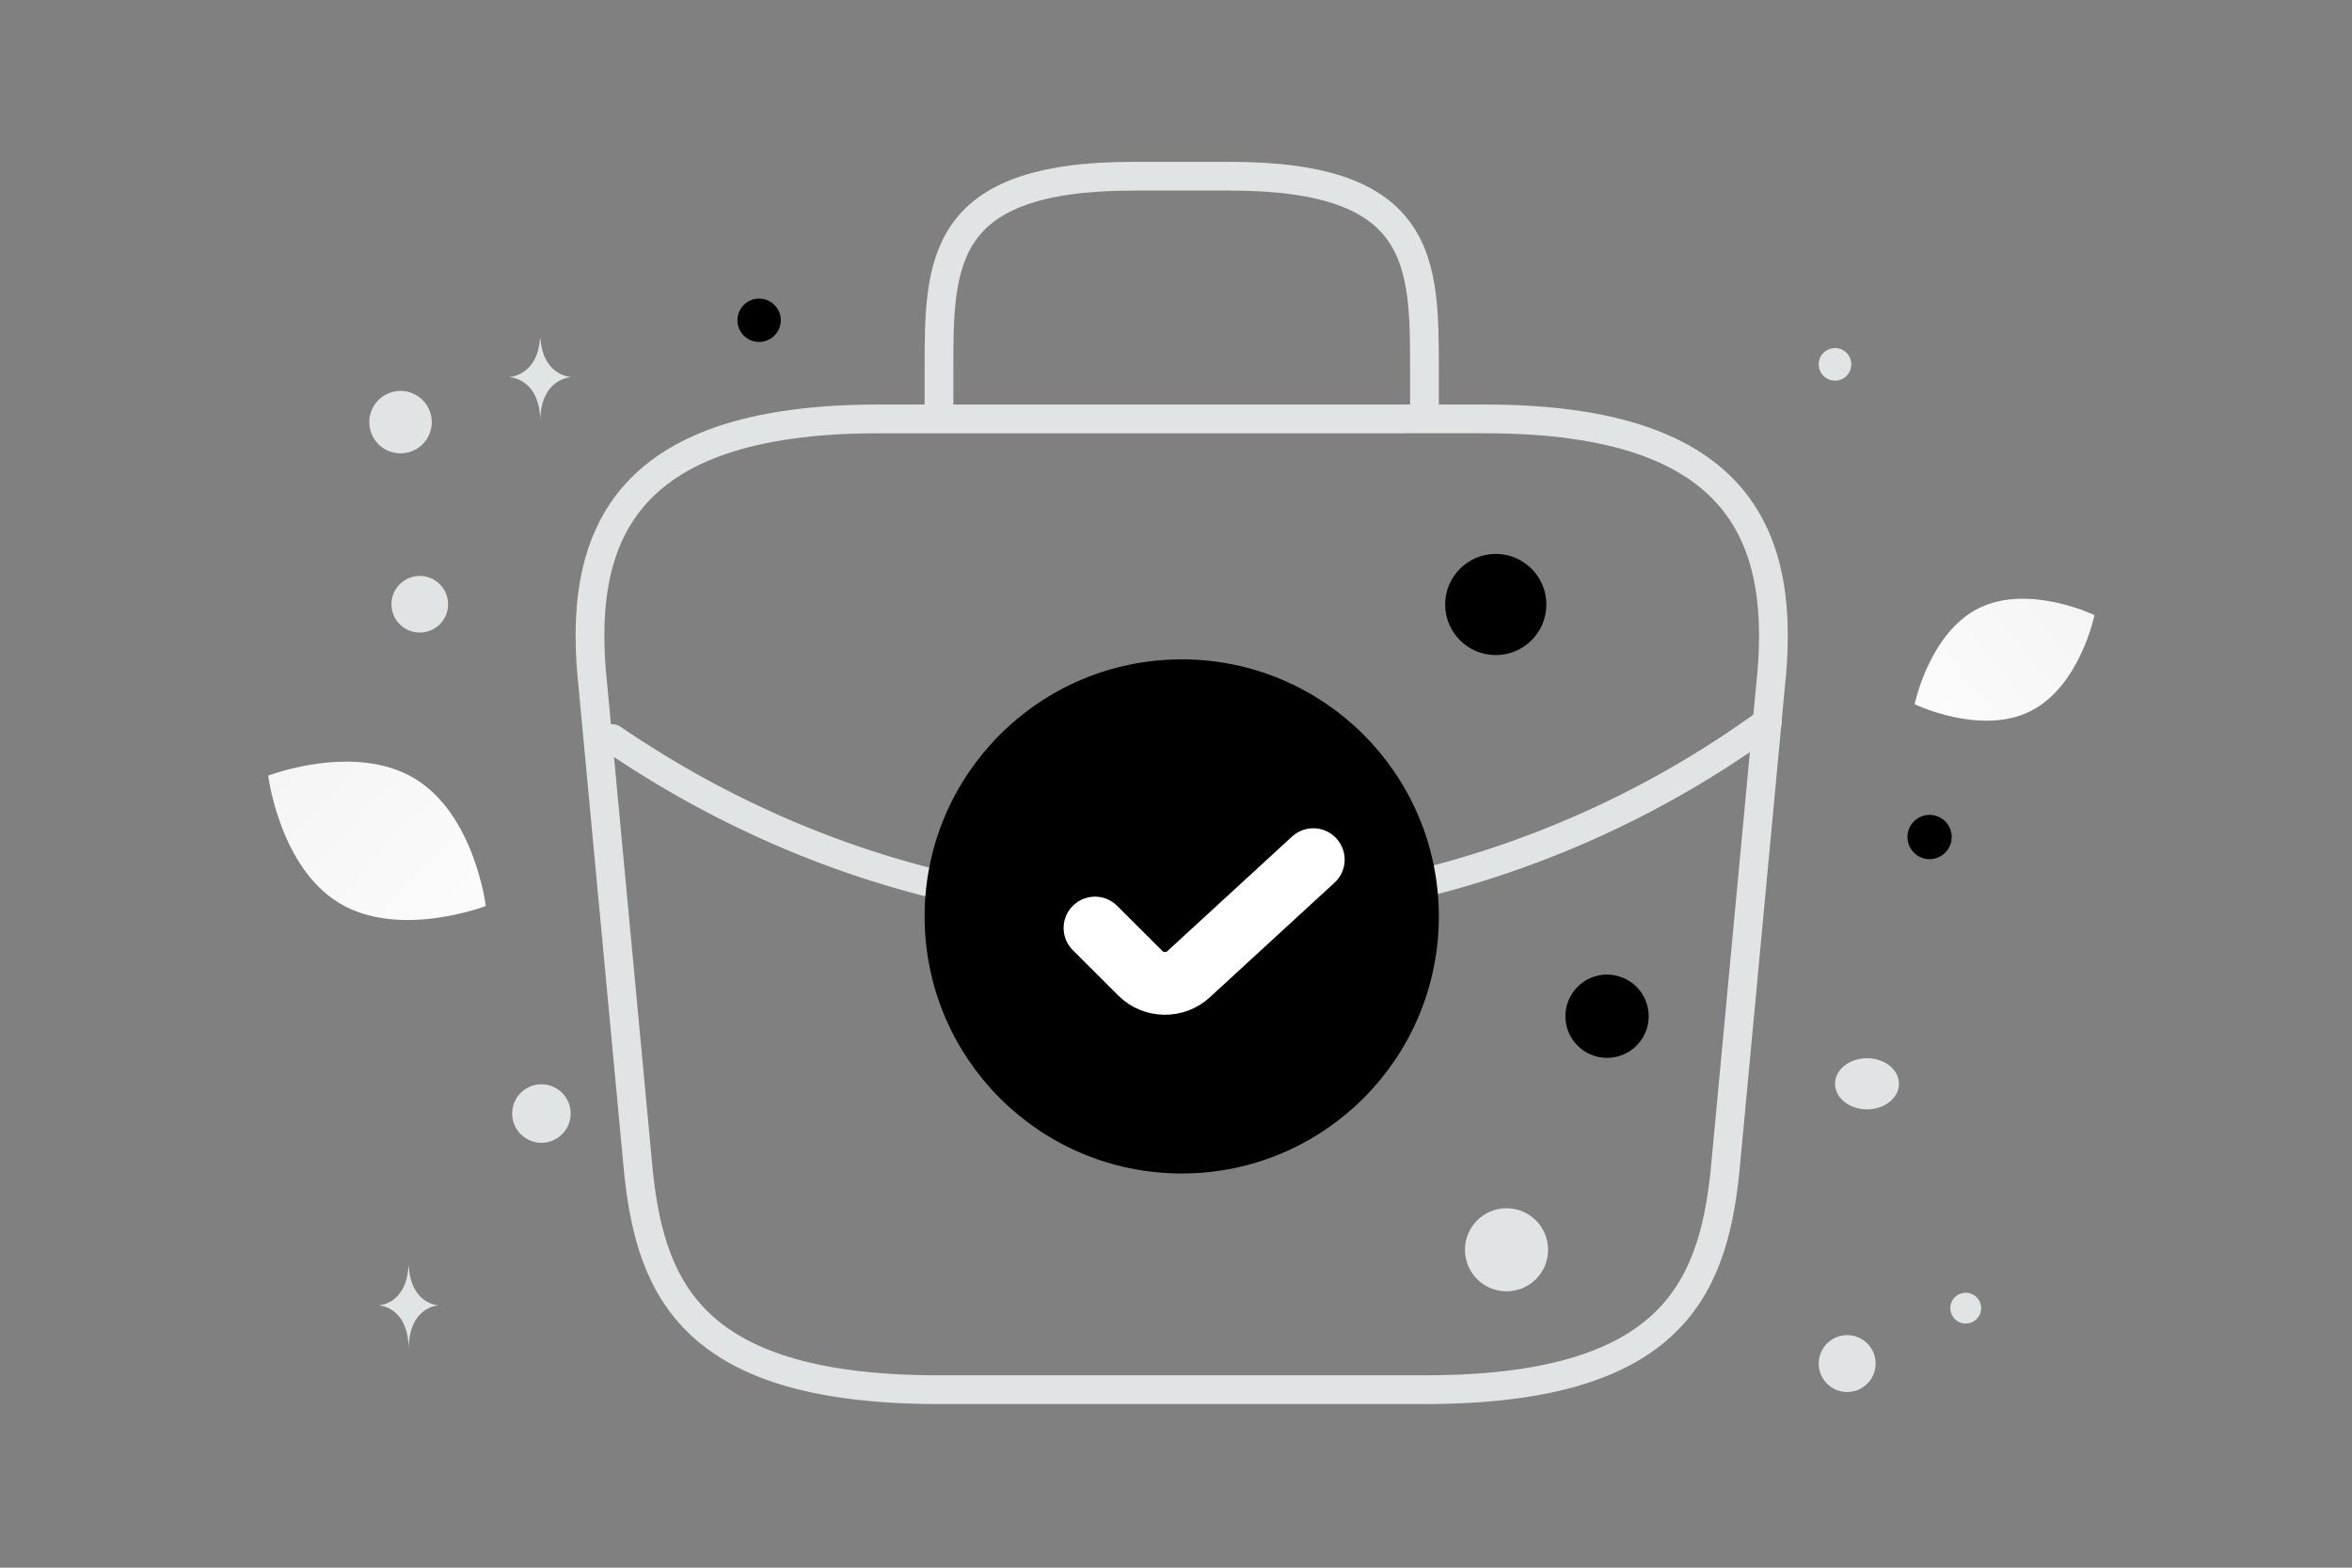<svg width="900" height="600" viewBox="0 0 900 600" fill="none" xmlns="http://www.w3.org/2000/svg"><rect x="0" y="0" width="900" height="600" fill="#808080" stroke="none"/><path fill="transparent" d="M0 0h900v600H0z"/><path d="M359.299 531.871H545.07c93.35 0 110.07-37.386 114.946-82.9l17.416-185.772c6.27-56.66-9.985-102.87-109.14-102.87H336.078c-99.156 0-115.411 46.21-109.141 102.87l17.416 185.772c4.877 45.514 21.596 82.9 114.946 82.9zm.004-371.543v-18.577c0-41.102 0-74.308 74.308-74.308h37.154c74.309 0 74.309 33.206 74.309 74.308v18.577" stroke="#E1E4E5" stroke-width="11" stroke-miterlimit="10" stroke-linecap="round" stroke-linejoin="round"/><path d="M676.27 276.436a379.348 379.348 0 0 1-130.969 61.304m-310.926-55.034c38.78 26.472 81.043 45.281 124.931 55.963" stroke="#E1E4E5" stroke-width="11" stroke-miterlimit="10" stroke-linecap="round" stroke-linejoin="round"/><path d="M452.188 443.629c51.3 0 92.886-41.587 92.886-92.886 0-51.299-41.586-92.886-92.886-92.886-51.299 0-92.885 41.587-92.885 92.886 0 51.299 41.586 92.886 92.885 92.886z" fill="#000" stroke="#000" stroke-width="11" stroke-miterlimit="10" stroke-linecap="round" stroke-linejoin="round"/><path d="m419 355.176 17.404 17.362c5.087 5.075 13.387 5.075 18.474.267L502.535 329" stroke="#fff" stroke-width="24" stroke-linecap="round" stroke-linejoin="round"/><path d="M776.853 272.241c-19 9.425-44.217-2.694-44.217-2.694s5.605-27.393 24.614-36.805c19-9.425 44.207 2.68 44.207 2.68s-5.605 27.394-24.604 36.819z" fill="url(#a)"/><path d="M129.932 345.705c22.989 13.778 55.969 1.041 55.969 1.041s-4.312-35.069-27.314-48.831c-22.988-13.778-55.955-1.057-55.955-1.057s4.312 35.069 27.3 48.847z" fill="url(#b)"/><circle cx="572.36" cy="231.362" r="19.361" transform="rotate(180 572.36 231.362)" fill="#000"/><circle cx="290.475" cy="122.573" r="8.291" transform="rotate(180 290.475 122.573)" fill="#000"/><circle cx="614.939" cy="388.939" r="15.938" transform="rotate(180 614.939 388.939)" fill="#000"/><circle r="8.471" transform="matrix(-1 0 0 1 738.36 320.351)" fill="#000"/><circle r="10.891" transform="matrix(-1 0 0 1 706.83 521.878)" fill="#E1E4E5"/><circle r="11.197" transform="matrix(-1 0 0 1 207.174 426.181)" fill="#E1E4E5"/><circle r="5.893" transform="matrix(-1 0 0 1 752.196 500.67)" fill="#E1E4E5"/><circle r="6.234" transform="matrix(-1 0 0 1 702.173 139.445)" fill="#E1E4E5"/><circle r="11.953" transform="scale(1 -1) rotate(-75 -28.645 -180.652)" fill="#E1E4E5"/><circle r="15.902" transform="matrix(-1 0 0 1 576.479 478.327)" fill="#E1E4E5"/><ellipse rx="12.232" ry="9.786" transform="matrix(-1 0 0 1 714.406 414.796)" fill="#E1E4E5"/><circle r="10.838" transform="scale(1 -1) rotate(-75 -70.383 -220.3)" fill="#E1E4E5"/><path d="M206.631 129.47h.174c1.032 14.62 11.905 14.845 11.905 14.845s-11.99.234-11.99 17.128c0-16.894-11.989-17.128-11.989-17.128s10.868-.225 11.9-14.845zm-50.346 355.335h.167c.991 14.576 11.43 14.801 11.43 14.801s-11.511.233-11.511 17.076c0-16.843-11.512-17.076-11.512-17.076s10.435-.225 11.426-14.801z" fill="#E1E4E5"/><defs><linearGradient id="a" x1="703.893" y1="301.64" x2="860.601" y2="177.682" gradientUnits="userSpaceOnUse"><stop stop-color="#fff"/><stop offset="1" stop-color="#EEE"/></linearGradient><linearGradient id="b" x1="218.891" y1="390.055" x2="33.919" y2="218.192" gradientUnits="userSpaceOnUse"><stop stop-color="#fff"/><stop offset="1" stop-color="#EEE"/></linearGradient></defs></svg>